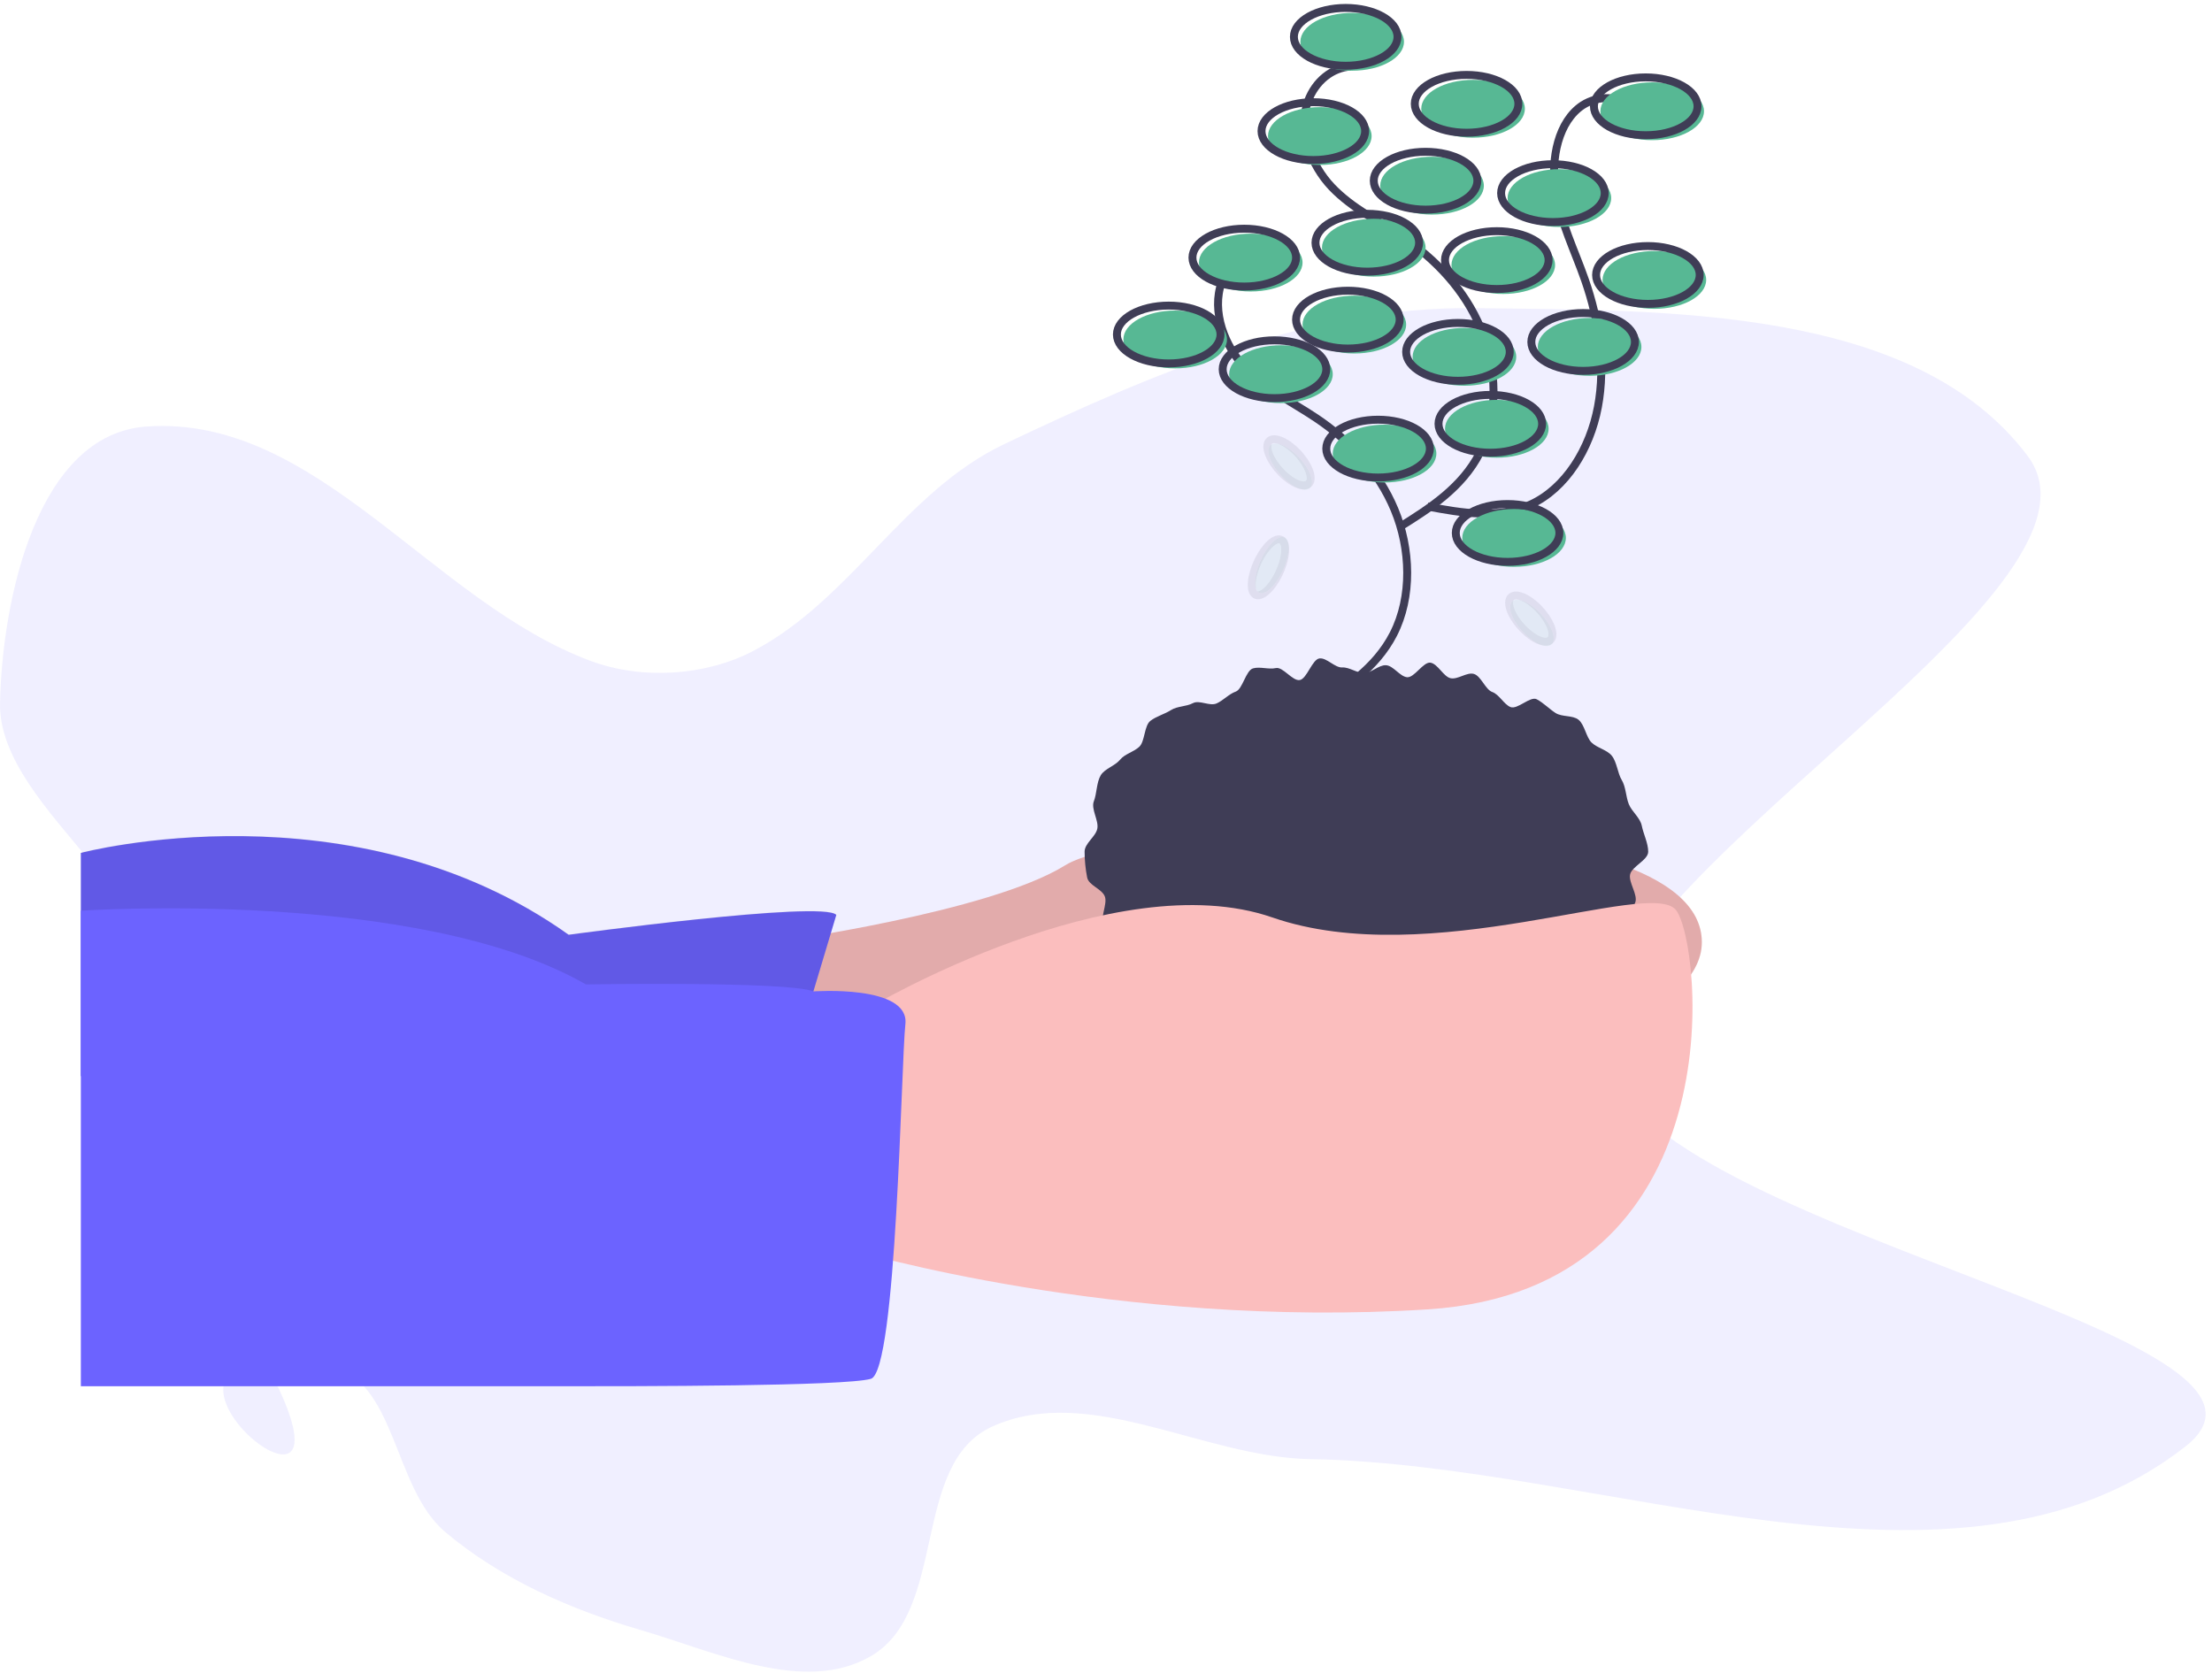 <svg width="279" height="211" viewBox="0 0 279 211" fill="none" xmlns="http://www.w3.org/2000/svg">
<path opacity="0.1" fill-rule="evenodd" clip-rule="evenodd" d="M95.022 82.105C107.342 75.636 114.06 62.02 126.646 56.032C145.268 47.173 165.075 38.628 185.898 38.871C210.297 39.157 241.617 38.649 255.768 57.543C268.749 74.873 198.661 111.508 202.008 132.541C205.603 155.136 294.207 167.942 275.645 182.466C246.999 204.879 202.393 184.684 165.296 184.059C151.736 183.831 137.458 174.433 125.191 179.931C114.808 184.584 119.632 203.235 109.831 208.916C101.457 213.771 90.237 208.365 80.86 205.629C71.89 203.013 63.194 199.174 56.169 193.262C49.449 187.607 50.037 173.731 41.198 172.253C8.971 166.864 48.516 199.982 33.698 172.253C20.21 147.011 1.157 150.786 16.875 126.737C24.589 114.935 -0.301 102.54 0.003 88.65C0.289 75.535 4.705 54.775 18.468 53.803C39.972 52.286 54.452 75.959 74.548 83.388C80.977 85.765 88.984 85.276 95.022 82.105Z" fill="#6C63FF"/>
<path d="M97.589 118.857C97.589 118.857 124.813 115.102 134.342 109.157C143.87 103.211 214.654 100.395 214.654 118.857C214.654 137.318 133.253 145.453 133.253 145.453L90.51 142.637L97.589 118.857Z" fill="#FBBEBE"/>
<path opacity="0.1" d="M97.589 118.857C97.589 118.857 124.813 115.102 134.342 109.157C143.87 103.211 214.654 100.395 214.654 118.857C214.654 137.318 133.253 145.453 133.253 145.453L90.51 142.637L97.589 118.857Z" fill="black"/>
<path d="M105.484 115.415L99.767 134.502L10.198 135.753V107.592C10.198 107.592 44.501 98.518 71.726 117.918C71.726 117.918 103.85 113.537 105.484 115.415Z" fill="#6C63FF"/>
<path opacity="0.1" d="M105.484 115.384L99.767 134.471L10.198 135.723V107.561C10.198 107.561 44.501 98.487 71.726 117.887C71.726 117.887 103.85 113.506 105.484 115.384Z" fill="black"/>
<path d="M207.888 107.436C207.888 108.502 205.807 109.294 205.602 110.323C205.4 111.343 206.636 112.894 206.245 113.869C205.84 114.865 205.363 115.82 204.817 116.723C204.304 117.567 202.721 117.443 202.072 118.234C201.437 118.953 200.763 119.625 200.056 120.249C199.367 120.907 198.434 121.046 197.651 121.652C196.906 122.228 196.996 124.342 196.173 124.866C195.386 125.368 194.181 124.965 193.327 125.415C192.507 125.848 192.075 127.413 191.199 127.795C190.354 128.164 189.308 128.005 188.414 128.325C187.55 128.634 186.582 128.584 185.676 128.845C184.796 129.098 184.124 130.613 183.209 130.818C182.317 131.017 181.272 130.486 180.35 130.637C179.45 130.784 178.403 129.474 177.476 129.573C176.57 129.67 175.715 130.277 174.787 130.326C173.876 130.374 172.976 130.834 172.048 130.834C171.119 130.834 170.161 131.836 169.251 131.788C168.322 131.739 167.481 130.221 166.575 130.124C165.648 130.025 164.544 131.61 163.643 131.463C162.721 131.312 161.991 129.76 161.099 129.561C160.183 129.357 159.001 130.466 158.121 130.213C157.215 129.952 156.677 128.147 155.812 127.838C154.919 127.518 153.812 127.951 152.967 127.582C152.09 127.199 151.023 127.261 150.203 126.828C149.349 126.377 148.736 125.311 147.949 124.809C147.125 124.285 146.745 122.983 146.001 122.407C145.217 121.801 144.024 121.878 143.335 121.22C142.608 120.524 141.246 120.488 140.632 119.74C139.983 118.949 139.72 117.621 139.208 116.778C138.668 115.889 139.727 114.011 139.35 113.072C138.959 112.098 137.324 111.702 137.122 110.682C136.912 109.616 136.805 108.528 136.801 107.436C136.801 106.369 138.2 105.554 138.404 104.525C138.607 103.505 137.578 102.04 137.969 101.065C138.346 100.126 138.298 98.683 138.838 97.794C139.35 96.951 140.629 96.62 141.278 95.829C141.892 95.082 142.99 94.873 143.718 94.178C144.406 93.519 144.319 91.534 145.102 90.928C145.847 90.352 146.886 90.089 147.71 89.564C148.497 89.063 149.611 89.147 150.465 88.696C151.285 88.264 152.568 89.116 153.445 88.734C154.29 88.365 154.975 87.558 155.868 87.238C156.733 86.929 157.139 84.57 158.045 84.309C158.925 84.056 160.008 84.476 160.923 84.272C161.815 84.073 163.015 85.934 163.937 85.783C164.837 85.636 165.511 83.151 166.437 83.052C167.344 82.955 168.366 84.242 169.294 84.193C170.205 84.145 171.119 84.899 172.048 84.899C172.976 84.899 173.901 83.864 174.812 83.912C175.74 83.961 176.559 85.329 177.465 85.426C178.392 85.525 179.529 83.445 180.43 83.592C181.352 83.743 182.064 85.351 182.956 85.55C183.871 85.754 185.018 84.756 185.898 85.009C186.804 85.269 187.349 86.979 188.214 87.288C189.107 87.608 189.658 88.814 190.503 89.183C191.379 89.565 193.007 87.775 193.827 88.207C194.681 88.658 195.418 89.438 196.205 89.94C197.029 90.464 198.339 90.201 199.083 90.777C199.867 91.383 200.059 93.01 200.748 93.668C201.475 94.364 202.675 94.573 203.288 95.321C203.938 96.112 204.028 97.529 204.54 98.373C205.08 99.261 205.063 100.492 205.44 101.431C205.831 102.405 206.875 103.142 207.078 104.162C207.282 105.19 207.888 106.369 207.888 107.436Z" fill="#3F3D56"/>
<path d="M109.84 126.992C109.84 126.992 140.603 108.844 160.477 115.727C180.351 122.611 208.12 110.721 211.387 114.789C214.654 118.857 219.282 162.663 180.079 165.166C140.876 167.669 107.39 157.657 107.39 157.657L109.84 126.992Z" fill="#FBBEBE"/>
<path d="M102.595 125.059C102.595 125.059 114.74 124.176 114.196 129.182C113.651 134.189 113.107 172.989 109.84 173.928C106.573 174.866 80.71 174.866 70.092 174.866H10.198V114.879C10.198 114.879 52.669 111.973 73.903 124.176C73.903 124.176 99.434 123.752 102.595 125.059Z" fill="#6C63FF"/>
<path d="M159.492 31.23C158.331 31.306 157.212 31.751 156.26 32.517C155.307 33.282 154.559 34.337 154.099 35.564C152.75 39.311 154.487 43.712 157.093 46.444C159.7 49.176 163.048 50.738 166.09 52.79C170.177 55.547 173.849 59.375 175.893 64.288C177.938 69.201 178.155 75.286 175.752 79.98C173.521 84.336 169.465 86.943 165.596 89.348" stroke="#3F3D56" stroke-miterlimit="10"/>
<path d="M170.382 8.388C169.221 8.464 168.102 8.909 167.149 9.675C166.197 10.44 165.448 11.495 164.989 12.722C163.64 16.469 165.376 20.87 167.983 23.602C170.59 26.334 173.938 27.896 176.98 29.948C181.066 32.706 184.738 36.533 186.783 41.446C188.827 46.359 189.045 52.444 186.642 57.138C184.411 61.494 180.355 64.102 176.486 66.506" stroke="#3F3D56" stroke-miterlimit="10"/>
<path d="M206.186 13.642C205.229 12.885 204.106 12.45 202.945 12.385C201.784 12.32 200.631 12.628 199.613 13.274C196.552 15.288 195.58 19.99 196.186 23.984C196.792 27.978 198.608 31.569 199.92 35.333C201.683 40.388 202.548 45.998 201.548 51.321C200.548 56.644 197.478 61.609 193.078 63.63C188.994 65.505 184.398 64.713 180.058 63.892" stroke="#3F3D56" stroke-miterlimit="10"/>
<path d="M174.634 60.862C178.243 60.862 181.168 59.229 181.168 57.215C181.168 55.2 178.243 53.567 174.634 53.567C171.025 53.567 168.1 55.2 168.1 57.215C168.1 59.229 171.025 60.862 174.634 60.862Z" fill="#57B894"/>
<path d="M173.817 60.236C177.426 60.236 180.351 58.603 180.351 56.589C180.351 54.574 177.426 52.941 173.817 52.941C170.209 52.941 167.283 54.574 167.283 56.589C167.283 58.603 170.209 60.236 173.817 60.236Z" stroke="#3F3D56" stroke-miterlimit="10"/>
<path d="M188.791 57.733C192.399 57.733 195.325 56.1 195.325 54.086C195.325 52.071 192.399 50.438 188.791 50.438C185.182 50.438 182.257 52.071 182.257 54.086C182.257 56.1 185.182 57.733 188.791 57.733Z" fill="#57B894"/>
<path d="M187.974 57.107C191.582 57.107 194.508 55.474 194.508 53.46C194.508 51.445 191.582 49.812 187.974 49.812C184.365 49.812 181.44 51.445 181.44 53.46C181.44 55.474 184.365 57.107 187.974 57.107Z" stroke="#3F3D56" stroke-miterlimit="10"/>
<path d="M190.969 71.501C194.577 71.501 197.502 69.868 197.502 67.853C197.502 65.839 194.577 64.206 190.969 64.206C187.36 64.206 184.435 65.839 184.435 67.853C184.435 69.868 187.36 71.501 190.969 71.501Z" fill="#57B894"/>
<path d="M190.152 70.875C193.76 70.875 196.686 69.242 196.686 67.228C196.686 65.213 193.76 63.58 190.152 63.58C186.543 63.58 183.618 65.213 183.618 67.228C183.618 69.242 186.543 70.875 190.152 70.875Z" stroke="#3F3D56" stroke-miterlimit="10"/>
<path d="M189.607 37.081C193.216 37.081 196.141 35.448 196.141 33.434C196.141 31.419 193.216 29.786 189.607 29.786C185.999 29.786 183.073 31.419 183.073 33.434C183.073 35.448 185.999 37.081 189.607 37.081Z" fill="#57B894"/>
<path d="M188.791 36.456C192.399 36.456 195.325 34.823 195.325 32.808C195.325 30.794 192.399 29.16 188.791 29.16C185.182 29.16 182.257 30.794 182.257 32.808C182.257 34.823 185.182 36.456 188.791 36.456Z" stroke="#3F3D56" stroke-miterlimit="10"/>
<path d="M173.273 34.891C176.881 34.891 179.807 33.258 179.807 31.244C179.807 29.229 176.881 27.596 173.273 27.596C169.664 27.596 166.739 29.229 166.739 31.244C166.739 33.258 169.664 34.891 173.273 34.891Z" fill="#57B894"/>
<path d="M172.456 34.265C176.065 34.265 178.99 32.632 178.99 30.618C178.99 28.603 176.065 26.97 172.456 26.97C168.847 26.97 165.922 28.603 165.922 30.618C165.922 32.632 168.847 34.265 172.456 34.265Z" stroke="#3F3D56" stroke-miterlimit="10"/>
<path d="M180.623 27.069C184.232 27.069 187.157 25.436 187.157 23.421C187.157 21.407 184.232 19.773 180.623 19.773C177.015 19.773 174.089 21.407 174.089 23.421C174.089 25.436 177.015 27.069 180.623 27.069Z" fill="#57B894"/>
<path d="M179.807 26.443C183.415 26.443 186.34 24.81 186.34 22.795C186.34 20.781 183.415 19.148 179.807 19.148C176.198 19.148 173.273 20.781 173.273 22.795C173.273 24.81 176.198 26.443 179.807 26.443Z" stroke="#3F3D56" stroke-miterlimit="10"/>
<path d="M196.686 28.633C200.294 28.633 203.22 27 203.22 24.985C203.22 22.971 200.294 21.338 196.686 21.338C193.077 21.338 190.152 22.971 190.152 24.985C190.152 27 193.077 28.633 196.686 28.633Z" fill="#57B894"/>
<path d="M195.869 28.007C199.477 28.007 202.403 26.374 202.403 24.36C202.403 22.345 199.477 20.712 195.869 20.712C192.26 20.712 189.335 22.345 189.335 24.36C189.335 26.374 192.26 28.007 195.869 28.007Z" stroke="#3F3D56" stroke-miterlimit="10"/>
<path d="M208.664 38.959C212.273 38.959 215.198 37.326 215.198 35.311C215.198 33.297 212.273 31.664 208.664 31.664C205.056 31.664 202.131 33.297 202.131 35.311C202.131 37.326 205.056 38.959 208.664 38.959Z" fill="#57B894"/>
<path d="M207.848 38.333C211.456 38.333 214.382 36.7 214.382 34.685C214.382 32.671 211.456 31.038 207.848 31.038C204.239 31.038 201.314 32.671 201.314 34.685C201.314 36.7 204.239 38.333 207.848 38.333Z" stroke="#3F3D56" stroke-miterlimit="10"/>
<path d="M166.467 20.811C170.075 20.811 173 19.177 173 17.163C173 15.148 170.075 13.515 166.467 13.515C162.858 13.515 159.933 15.148 159.933 17.163C159.933 19.177 162.858 20.811 166.467 20.811Z" fill="#57B894"/>
<path d="M165.65 20.185C169.258 20.185 172.184 18.552 172.184 16.537C172.184 14.523 169.258 12.89 165.65 12.89C162.041 12.89 159.116 14.523 159.116 16.537C159.116 18.552 162.041 20.185 165.65 20.185Z" stroke="#3F3D56" stroke-miterlimit="10"/>
<path d="M170.55 8.92C174.159 8.92 177.084 7.287 177.084 5.273C177.084 3.258 174.159 1.625 170.55 1.625C166.942 1.625 164.016 3.258 164.016 5.273C164.016 7.287 166.942 8.92 170.55 8.92Z" fill="#57B894"/>
<path d="M169.734 8.295C173.342 8.295 176.267 6.662 176.267 4.648C176.267 2.633 173.342 1 169.734 1C166.125 1 163.2 2.633 163.2 4.648C163.2 6.662 166.125 8.295 169.734 8.295Z" stroke="#3F3D56" stroke-miterlimit="10"/>
<path d="M208.392 17.681C212.001 17.681 214.926 16.048 214.926 14.034C214.926 12.019 212.001 10.386 208.392 10.386C204.784 10.386 201.858 12.019 201.858 14.034C201.858 16.048 204.784 17.681 208.392 17.681Z" fill="#57B894"/>
<path d="M207.575 17.056C211.184 17.056 214.109 15.423 214.109 13.408C214.109 11.394 211.184 9.761 207.575 9.761C203.967 9.761 201.042 11.394 201.042 13.408C201.042 15.423 203.967 17.056 207.575 17.056Z" stroke="#3F3D56" stroke-miterlimit="10"/>
<path d="M148.226 46.469C151.835 46.469 154.76 44.836 154.76 42.821C154.76 40.806 151.835 39.173 148.226 39.173C144.618 39.173 141.692 40.806 141.692 42.821C141.692 44.836 144.618 46.469 148.226 46.469Z" fill="#57B894"/>
<path d="M147.409 45.843C151.018 45.843 153.943 44.21 153.943 42.195C153.943 40.181 151.018 38.548 147.409 38.548C143.801 38.548 140.876 40.181 140.876 42.195C140.876 44.21 143.801 45.843 147.409 45.843Z" stroke="#3F3D56" stroke-miterlimit="10"/>
<path d="M170.823 44.591C174.431 44.591 177.356 42.958 177.356 40.944C177.356 38.929 174.431 37.296 170.823 37.296C167.214 37.296 164.289 38.929 164.289 40.944C164.289 42.958 167.214 44.591 170.823 44.591Z" fill="#57B894"/>
<path d="M170.006 43.965C173.614 43.965 176.54 42.332 176.54 40.318C176.54 38.303 173.614 36.67 170.006 36.67C166.397 36.67 163.472 38.303 163.472 40.318C163.472 42.332 166.397 43.965 170.006 43.965Z" stroke="#3F3D56" stroke-miterlimit="10"/>
<path d="M200.497 47.407C204.106 47.407 207.031 45.774 207.031 43.76C207.031 41.745 204.106 40.112 200.497 40.112C196.889 40.112 193.963 41.745 193.963 43.76C193.963 45.774 196.889 47.407 200.497 47.407Z" fill="#57B894"/>
<path d="M199.68 46.782C203.289 46.782 206.214 45.148 206.214 43.134C206.214 41.12 203.289 39.486 199.68 39.486C196.072 39.486 193.147 41.12 193.147 43.134C193.147 45.148 196.072 46.782 199.68 46.782Z" stroke="#3F3D56" stroke-miterlimit="10"/>
<path d="M184.707 48.659C188.315 48.659 191.241 47.026 191.241 45.011C191.241 42.997 188.315 41.364 184.707 41.364C181.098 41.364 178.173 42.997 178.173 45.011C178.173 47.026 181.098 48.659 184.707 48.659Z" fill="#57B894"/>
<path d="M183.89 48.033C187.499 48.033 190.424 46.4 190.424 44.386C190.424 42.371 187.499 40.738 183.89 40.738C180.282 40.738 177.356 42.371 177.356 44.386C177.356 46.4 180.282 48.033 183.89 48.033Z" stroke="#3F3D56" stroke-miterlimit="10"/>
<path d="M185.796 17.369C189.404 17.369 192.33 15.736 192.33 13.721C192.33 11.707 189.404 10.073 185.796 10.073C182.187 10.073 179.262 11.707 179.262 13.721C179.262 15.736 182.187 17.369 185.796 17.369Z" fill="#57B894"/>
<path d="M184.979 16.743C188.588 16.743 191.513 15.11 191.513 13.095C191.513 11.081 188.588 9.448 184.979 9.448C181.371 9.448 178.445 11.081 178.445 13.095C178.445 15.11 181.371 16.743 184.979 16.743Z" stroke="#3F3D56" stroke-miterlimit="10"/>
<path d="M157.755 36.769C161.363 36.769 164.289 35.136 164.289 33.121C164.289 31.107 161.363 29.473 157.755 29.473C154.146 29.473 151.221 31.107 151.221 33.121C151.221 35.136 154.146 36.769 157.755 36.769Z" fill="#57B894"/>
<path d="M156.938 36.143C160.547 36.143 163.472 34.51 163.472 32.495C163.472 30.481 160.547 28.848 156.938 28.848C153.329 28.848 150.404 30.481 150.404 32.495C150.404 34.51 153.329 36.143 156.938 36.143Z" stroke="#3F3D56" stroke-miterlimit="10"/>
<path d="M161.566 50.849C165.175 50.849 168.1 49.216 168.1 47.202C168.1 45.187 165.175 43.554 161.566 43.554C157.958 43.554 155.032 45.187 155.032 47.202C155.032 49.216 157.958 50.849 161.566 50.849Z" fill="#57B894"/>
<path d="M160.749 50.223C164.358 50.223 167.283 48.59 167.283 46.576C167.283 44.561 164.358 42.928 160.749 42.928C157.141 42.928 154.216 44.561 154.216 46.576C154.216 48.59 157.141 50.223 160.749 50.223Z" stroke="#3F3D56" stroke-miterlimit="10"/>
<g opacity="0.3">
<path opacity="0.3" d="M161.718 72.107C162.641 70.211 162.809 68.301 162.094 67.842C161.38 67.383 160.053 68.548 159.13 70.445C158.208 72.341 158.04 74.251 158.754 74.71C159.469 75.169 160.796 74.004 161.718 72.107Z" fill="#57B894"/>
<path opacity="0.3" d="M161.287 72.394C162.21 70.497 162.378 68.588 161.663 68.128C160.949 67.669 159.622 68.835 158.699 70.731C157.777 72.628 157.609 74.538 158.323 74.997C159.038 75.456 160.365 74.291 161.287 72.394Z" stroke="#3F3D56" stroke-miterlimit="10"/>
</g>
<g opacity="0.3">
<path opacity="0.3" d="M195.776 81.2C196.322 80.499 195.622 78.756 194.214 77.307C192.805 75.858 191.22 75.251 190.674 75.952C190.128 76.654 190.828 78.397 192.236 79.846C193.645 81.295 195.23 81.901 195.776 81.2Z" fill="#57B894"/>
<path opacity="0.3" d="M195.626 80.654C196.172 79.953 195.473 78.21 194.064 76.761C192.656 75.312 191.071 74.705 190.525 75.407C189.979 76.108 190.678 77.851 192.087 79.3C193.496 80.749 195.08 81.355 195.626 80.654Z" stroke="#3F3D56" stroke-miterlimit="10"/>
</g>
<g opacity="0.3">
<path opacity="0.3" d="M165.284 61.487C165.83 60.786 165.131 59.043 163.722 57.594C162.313 56.145 160.729 55.538 160.183 56.239C159.637 56.941 160.336 58.684 161.745 60.133C163.154 61.582 164.738 62.188 165.284 61.487Z" fill="#57B894"/>
<path opacity="0.3" d="M165.135 60.941C165.681 60.24 164.982 58.497 163.573 57.048C162.164 55.599 160.58 54.992 160.034 55.694C159.488 56.395 160.187 58.138 161.596 59.587C163.004 61.036 164.589 61.642 165.135 60.941Z" stroke="#3F3D56" stroke-miterlimit="10"/>
</g>
</svg>
